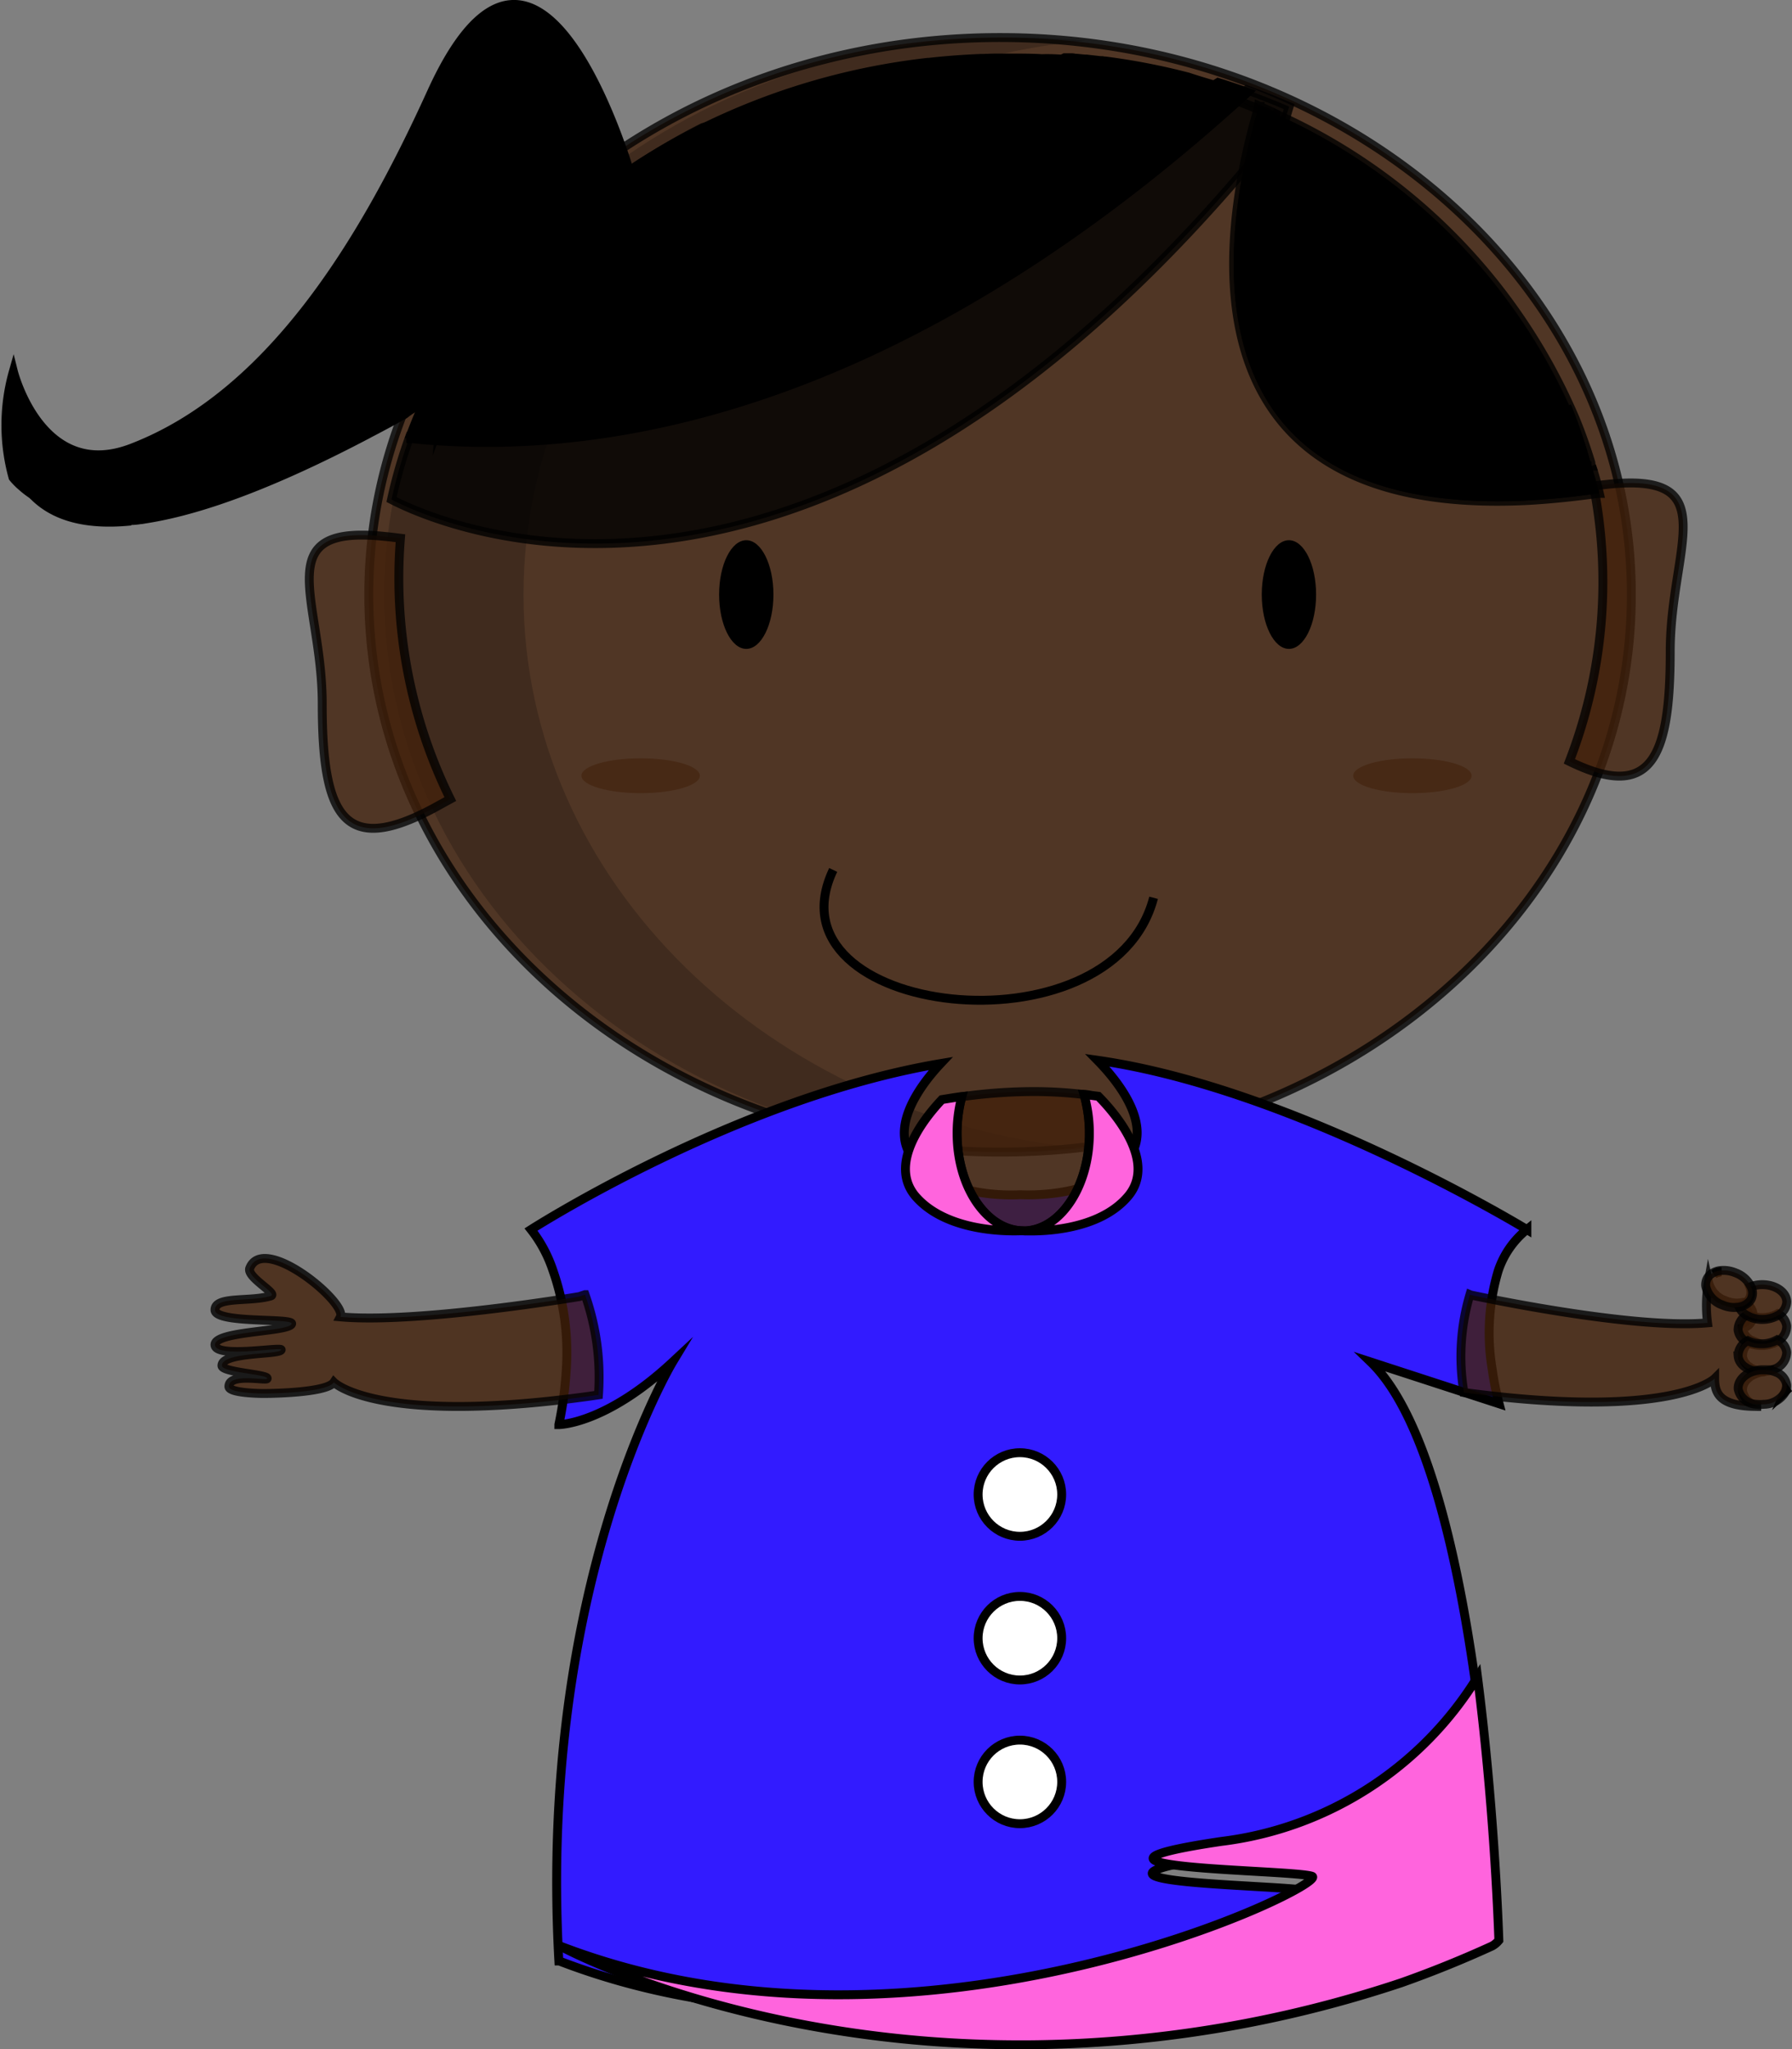 <svg xmlns="http://www.w3.org/2000/svg" width="100.736" height="115.176" viewBox="0 0 100.736 115.176">
  <rect x="0" y="0" width="100.736" height="115.176" fill="#808080" stroke="none"/>
  <g id="rock-girl" transform="translate(0.304 0.254)">
    <path id="Path_32" data-name="Path 32" d="M359.745,260.612a27.943,27.943,0,0,1-1.886,10.1c-4.755,12.343-18.008,21.226-33.6,21.226-14.6,0-27.148-7.787-32.594-18.914a28.1,28.1,0,0,1-2.893-12.407c0-.756.031-1.511.09-2.247,1.308-16.248,16.655-29.074,35.4-29.074,17.517,0,32.07,11.2,34.963,25.927A27.95,27.95,0,0,1,359.745,260.612Z" transform="translate(-268.345 -227.44)" fill="#42210b" stroke="#000" stroke-miterlimit="10" stroke-width="0.5" opacity="0.77"/>
    <g id="Group_15" data-name="Group 15" transform="translate(21.295 1.85)" opacity="0.2">
      <path id="Path_33" data-name="Path 33" d="M328.173,291.742c-1.284.125-2.592.192-3.915.192-19.6,0-35.488-14.024-35.488-31.322s15.888-31.322,35.488-31.322c1.323,0,2.631.059,3.915.184C310.413,231.2,296.6,244.481,296.6,260.612S310.413,290.023,328.173,291.742Z" transform="translate(-288.77 -229.29)"/>
    </g>
    <path id="Path_34" data-name="Path 34" d="M283.839,317.948l-.936.513c-5.09,2.741-6.264.391-6.264-5.873,0-5.873-3.109-10.1,3.524-9.4.309.027.6.067.873.1-.059.736-.09,1.492-.09,2.247A28.1,28.1,0,0,0,283.839,317.948Z" transform="translate(-258.829 -273.291)" fill="#42210b" stroke="#000" stroke-miterlimit="10" stroke-width="0.5" opacity="0.77"/>
    <path id="Path_35" data-name="Path 35" d="M470.909,304.568c0,6.022-1.081,8.418-5.669,6.174a27.983,27.983,0,0,0,1.359-15.485l.783-.086C474.018,294.471,470.909,298.7,470.909,304.568Z" transform="translate(-377.323 -268.204)" fill="#42210b" stroke="#000" stroke-miterlimit="10" stroke-width="0.5" opacity="0.77"/>
    <path id="Path_36" data-name="Path 36" d="M366.657,400.327a12.2,12.2,0,0,0-.337,5.5,16.4,16.4,0,0,0,.392,1.958l-7.22-2.349c3.152,3.042,4.949,11.092,5.959,18.554h0a19.727,19.727,0,0,1-14.4,9.24c-10.571,1.566,3.915,1.566,5.09,1.958s-21.925,11.746-42.265,3.915h-.02c-1.175-21.142,6.4-33.671,6.4-33.671-3.782,3.524-6.4,3.524-6.4,3.524a20.952,20.952,0,0,0,.415-3.058,13.951,13.951,0,0,0-.756-5.63,7.556,7.556,0,0,0-1.225-2.275s11.53-7.392,23.029-9.33c-.971,1.03-3.023,3.579-1.5,5.415,1.652,1.981,4.976,2.012,5.975,1.958h.031c1,.043,4.307,0,5.975-1.958s-.806-4.718-1.672-5.6c11.158,1.594,24.145,9.514,24.145,9.514A5,5,0,0,0,366.657,400.327Z" transform="translate(-282.744 -329.142)" fill="#321bff" stroke="#000" stroke-miterlimit="10" stroke-width="0.5"/>
    <path id="Path_37" data-name="Path 37" d="M442.751,517.285q-2.788,1.174-5.481,2.059c1.688-.591,3.395-1.276,5.09-2.059a1.273,1.273,0,0,0,.392-.325C442.747,517.167,442.751,517.285,442.751,517.285Z" transform="translate(-359.788 -408.225)" fill="#fff" stroke="#000" stroke-miterlimit="10" stroke-width="0.5"/>
    <path id="Path_38" data-name="Path 38" d="M380.715,390.139c0,2.932-1.566,5.329-3.524,5.481a1.572,1.572,0,0,1-.192,0,3.327,3.327,0,0,1-.341-.023c-1.895-.258-3.379-2.6-3.379-5.458a7.915,7.915,0,0,1,.125-1.413c.039-.223.09-.442.145-.646a29.508,29.508,0,0,1,4.037-.29,24.161,24.161,0,0,1,2.827.168c.051.18.1.368.137.56A7.767,7.767,0,0,1,380.715,390.139Z" transform="translate(-319.782 -326.695)" fill="#42210b" stroke="#000" stroke-miterlimit="10" stroke-width="0.5" opacity="0.77"/>
    <path id="Path_39" data-name="Path 39" d="M378.4,393.924c-1.652,1.981-4.976,2.012-5.975,1.958h-.031c-1,.043-4.307,0-5.975-1.958-1.527-1.836.525-4.385,1.5-5.415l.658-.106c.153-.023.309-.047.466-.063-.055.2-.106.423-.145.646a7.912,7.912,0,0,0-.125,1.413c0,2.858,1.484,5.2,3.379,5.458a3.319,3.319,0,0,0,.341.023,1.548,1.548,0,0,0,.192,0c1.958-.141,3.524-2.537,3.524-5.481a7.761,7.761,0,0,0-.168-1.621,5.322,5.322,0,0,0-.137-.56,2.558,2.558,0,0,1,.419.055l.392.051C377.593,389.207,380.017,391.971,378.4,393.924Z" transform="translate(-315.275 -326.962)" fill="#ff64dd" stroke="#000" stroke-miterlimit="10" stroke-width="0.5"/>
    <path id="Path_40" data-name="Path 40" d="M486.891,414.648a1.019,1.019,0,0,0-.392.125A.564.564,0,0,1,486.891,414.648Z" transform="translate(-390.44 -343.424)" fill="#42210b" stroke="#000" stroke-miterlimit="10" stroke-width="0.5" opacity="0.8"/>
    <path id="Path_41" data-name="Path 41" d="M497.16,432.717l-.07.067a.776.776,0,0,0,.039-.113Z" transform="translate(-397.054 -354.82)" fill="#42210b" stroke="#000" stroke-miterlimit="10" stroke-width="0.5" opacity="0.8"/>
    <path id="Path_42" data-name="Path 42" d="M486.891,414.648a1.019,1.019,0,0,0-.392.125A.564.564,0,0,1,486.891,414.648Z" transform="translate(-390.44 -343.424)" fill="#42210b" stroke="#000" stroke-miterlimit="10" stroke-width="0.5" opacity="0.8"/>
    <path id="Path_43" data-name="Path 43" d="M466.717,423.864a1.76,1.76,0,0,1-.251,0c-2.11,0-2.349-.783-2.349-1.566,0,0-2.349,2.349-14.095.783a12.2,12.2,0,0,1,.337-5.5l.047.02s9,1.958,13.312,1.566a7.69,7.69,0,0,1,.051-2.306,1.445,1.445,0,0,0,.948,1.057,1.64,1.64,0,0,0,1,.1.744.744,0,0,1-.035,1.449.885.885,0,0,0,.54.7.959.959,0,0,0-.54.861c.039.505.6.877,1.284.877-.756.055-1.327.54-1.284,1.081A1.081,1.081,0,0,0,466.717,423.864Z" transform="translate(-368.033 -345.072)" fill="#42210b" stroke="#000" stroke-miterlimit="10" stroke-width="0.5" opacity="0.8"/>
    <path id="Path_44" data-name="Path 44" d="M497.16,432.717l-.07.067a.776.776,0,0,0,.039-.113Z" transform="translate(-397.054 -354.82)" fill="#42210b" stroke="#000" stroke-miterlimit="10" stroke-width="0.5" opacity="0.8"/>
    <path id="Path_45" data-name="Path 45" d="M493.013,421.917a.959.959,0,0,1-.54.865,1.782,1.782,0,0,1-.748.223h-.145a1.633,1.633,0,0,1-.76-.172.885.885,0,0,1-.54-.7.975.975,0,0,1,.576-.881.5.5,0,0,0,.078.043,1.743,1.743,0,0,0,.713.145,1.777,1.777,0,0,0,.854-.215A.877.877,0,0,1,493.013,421.917Z" transform="translate(-392.879 -347.639)" fill="#42210b" stroke="#000" stroke-miterlimit="10" stroke-width="0.5" opacity="0.8"/>
    <path id="Path_46" data-name="Path 46" d="M493.019,425.911a1.03,1.03,0,0,1-.744.963,1.958,1.958,0,0,1-.54.125h-.161c-.685,0-1.245-.372-1.284-.877a.959.959,0,0,1,.54-.861,1.633,1.633,0,0,0,.76.172h.145a1.782,1.782,0,0,0,.748-.223A.885.885,0,0,1,493.019,425.911Z" transform="translate(-392.885 -350.163)" fill="#42210b" stroke="#000" stroke-miterlimit="10" stroke-width="0.5" opacity="0.8"/>
    <path id="Path_47" data-name="Path 47" d="M493.021,430.673a.75.75,0,0,1-.027.262.775.775,0,0,1-.039.114h0a1.429,1.429,0,0,1-1.218.709,2.047,2.047,0,0,1-.411,0h0a1.081,1.081,0,0,1-1.03-.857c-.043-.54.529-1.026,1.284-1.081h.161a1.775,1.775,0,0,1,.681.133A.92.92,0,0,1,493.021,430.673Z" transform="translate(-392.888 -353.085)" fill="#42210b" stroke="#000" stroke-miterlimit="10" stroke-width="0.5" opacity="0.8"/>
    <path id="Path_48" data-name="Path 48" d="M493.071,417.769a.912.912,0,0,1-.517.763,1.777,1.777,0,0,1-.854.215,1.742,1.742,0,0,1-.713-.145.509.509,0,0,1-.078-.043.979.979,0,0,1-.54-.568.96.96,0,0,0,.392-.188.7.7,0,0,0,.239-.3.783.783,0,0,0,0-.579,1.869,1.869,0,0,1,.693-.133C492.457,416.79,493.071,417.228,493.071,417.769Z" transform="translate(-392.934 -344.843)" fill="#42210b" stroke="#000" stroke-miterlimit="10" stroke-width="0.5" opacity="0.8"/>
    <path id="Path_49" data-name="Path 49" d="M487.988,416.185a.7.7,0,0,1-.239.3.96.96,0,0,1-.392.188,1.64,1.64,0,0,1-1-.1,1.445,1.445,0,0,1-.947-1.057.74.74,0,0,1,.419-.756h0a1.018,1.018,0,0,1,.392-.125,1.738,1.738,0,0,1,.869.129,1.542,1.542,0,0,1,.893.842A.783.783,0,0,1,487.988,416.185Z" transform="translate(-389.827 -343.478)" fill="#42210b" stroke="#000" stroke-miterlimit="10" stroke-width="0.5" opacity="0.8"/>
    <path id="Path_50" data-name="Path 50" d="M283.827,421.089c-.219.031-.45.07-.689.1-11.82,1.605-14.185-.807-14.185-.807-.419.63-3.943.63-3.943.63s-1.958,0-1.958-.392c0-.783,2.075-.313,2.146-.442.129-.243-2.537-.341-2.537-.732,0-.783,3.2-.607,3.328-.885.086-.2-3.719.493-3.719-.29s4.17-.716,4.307-1.175c.1-.345-4.307,0-4.307-.783s1.958-.435,3.132-.783c.435-.129-1.382-1.053-1.175-1.566.783-1.958,5.5,1.958,5.09,2.741,4.334.391,13.425-1.139,13.425-1.139l.329-.11A13.95,13.95,0,0,1,283.827,421.089Z" transform="translate(-250.488 -342.946)" fill="#42210b" stroke="#000" stroke-miterlimit="10" stroke-width="0.5" opacity="0.8"/>
    <ellipse id="Ellipse_1" data-name="Ellipse 1" cx="2.349" cy="2.349" rx="2.349" ry="2.349" transform="translate(54.68 81.393)" fill="#fff" stroke="#000" stroke-miterlimit="10" stroke-width="0.5"/>
    <ellipse id="Ellipse_2" data-name="Ellipse 2" cx="2.349" cy="2.349" rx="2.349" ry="2.349" transform="translate(54.68 89.47)" fill="#fff" stroke="#000" stroke-miterlimit="10" stroke-width="0.5"/>
    <ellipse id="Ellipse_3" data-name="Ellipse 3" cx="2.349" cy="2.349" rx="2.349" ry="2.349" transform="translate(54.68 97.547)" fill="#fff" stroke="#000" stroke-miterlimit="10" stroke-width="0.5"/>
    <path id="Path_51" data-name="Path 51" d="M369.2,494a1.272,1.272,0,0,1-.392.325c-1.711.783-3.418,1.468-5.09,2.059a67.791,67.791,0,0,1-21.052,3.488h-.392c-14.4,0-24.235-4.7-25.711-5.481l-.067-.035h0a.846.846,0,0,1-.086-.043h0c20.359,7.831,43.459-3.524,42.284-3.915s-15.661-.391-5.09-1.958A19.727,19.727,0,0,0,368,479.2C368.886,486.095,369.148,492.5,369.2,494Z" transform="translate(-285.247 -385.2)" fill="#ff64dd" stroke="#000" stroke-miterlimit="10" stroke-width="0.5"/>
    <path id="Path_52" data-name="Path 52" d="M329.12,229.93h-.059a38.4,38.4,0,0,0-12.854,3.809,35.5,35.5,0,0,0-5.5,3.4h0a33.1,33.1,0,0,0-6.335,6.237c-.043.055-.086.11-.125.168a.07.07,0,0,0-.02.027v-.023l-.027-.063h0a33.087,33.087,0,0,1,6.421-6.343h0a1.247,1.247,0,0,1,.168-.125,35.632,35.632,0,0,1,5.188-3.218h0a38.534,38.534,0,0,1,13.143-3.872Z" transform="translate(-276.862 -226.821)"/>
    <path id="Path_53" data-name="Path 53" d="M329.1,229.93a38.532,38.532,0,0,0-13.128,3.892h0a35.627,35.627,0,0,0-5.215,3.222,1.7,1.7,0,0,0-.168.125h0a33.087,33.087,0,0,0-6.421,6.343h0l.027.059v.023l.02-.027.125-.168a33.1,33.1,0,0,1,6.335-6.237h0a35.506,35.506,0,0,1,5.5-3.4,38.4,38.4,0,0,1,12.865-3.8h.059Z" transform="translate(-276.844 -226.822)"/>
    <path id="Path_54" data-name="Path 54" d="M430.84,259.817c-5.513,0-9.541-1.468-11.969-4.362-3.222-3.845-3.038-9.537-2.314-13.637.188-1.065.435-2.161.736-3.257.067-.243.133-.478.2-.7.29.125.579.255.865.392a32.615,32.615,0,0,1,16.718,17.063c.356.877.666,1.758.92,2.623.153.517.278,1,.392,1.46-1.339.188-2.6.309-3.755.372C432.019,259.8,431.42,259.817,430.84,259.817Z" transform="translate(-346.972 -231.995)"/>
    <path id="Path_55" data-name="Path 55" d="M417.4,237.786c.266.117.517.231.76.348a32.609,32.609,0,0,1,16.671,17.008c.356.877.662,1.754.916,2.615.141.478.258.924.36,1.351-1.3.176-2.521.3-3.637.356-.607.031-1.21.047-1.785.047-5.481,0-9.483-1.456-11.891-4.326-3.2-3.817-3.015-9.479-2.294-13.558.188-1.061.435-2.153.732-3.246.055-.2.114-.391.168-.6m-.121-.266q-.117.392-.235.81c-.262.963-.525,2.067-.736,3.265-1.312,7.408-.607,18.112,14.377,18.112.579,0,1.175,0,1.8-.051q1.809-.088,3.868-.392c-.121-.532-.262-1.057-.415-1.566-.262-.889-.572-1.766-.92-2.627a32.859,32.859,0,0,0-16.769-17.113C417.922,237.8,417.6,237.657,417.276,237.52Z" transform="translate(-346.815 -231.783)"/>
    <path id="Path_56" data-name="Path 56" d="M458.213,286.594a8.582,8.582,0,0,1-.1-2c.114-.861.6-1.523,2.6-1.958.309.76.6,1.566.846,2.384.02.059.035.117.051.18.145.482.274.967.391,1.449-1.331.184-2.588.309-3.735.372Z" transform="translate(-372.774 -260.038)"/>
    <path id="Path_57" data-name="Path 57" d="M460.526,282.531c.3.732.568,1.507.81,2.3.02.055.035.114.055.18.129.442.251.889.356,1.335-1.253.172-2.439.29-3.524.352a3.023,3.023,0,0,0-.039-.329,8.362,8.362,0,0,1-.1-1.958c.106-.83.556-1.433,2.447-1.872m.121-.231-.067.02c-1.93.431-2.564,1.057-2.694,2.059a11.533,11.533,0,0,0,.16,2.525q1.809-.088,3.868-.391h.074q-.184-.783-.411-1.566a.684.684,0,0,0-.055-.188c-.255-.834-.544-1.66-.877-2.471Z" transform="translate(-372.646 -259.827)"/>
    <path id="Path_58" data-name="Path 58" d="M248.56,298.05h-.45A1.735,1.735,0,0,0,248.56,298.05Z" transform="translate(-241.332 -269.693)" stroke="#000" stroke-miterlimit="10" stroke-width="0.5"/>
    <path id="Path_59" data-name="Path 59" d="M266.431,232.148l-.09.121a1.242,1.242,0,0,0-.168.125h0a33.087,33.087,0,0,0-6.421,6.343c-.258-.513-2.122-4.056-3.888-1.108-.172.282-.392.591-.6.9l-.164.223-.172.223h0c-.055.074-.114.145-.176.219h0l-.18.219h0c-4.878,5.849-17.317,14.506-22.552,9.714a3.372,3.372,0,0,1-.294-.286,2.149,2.149,0,0,1-.153-.176,11.016,11.016,0,0,1,.02-5.959s1.566,6.264,6.656,4.307c7.709-2.964,12.92-11.354,16.835-19.968,5.09-11.233,9.514-.478,10.9,3.641C266.274,231.568,266.431,232.148,266.431,232.148Z" transform="translate(-231.145 -222.083)" stroke="#000" stroke-miterlimit="10" stroke-width="0.5"/>
    <path id="Path_60" data-name="Path 60" d="M310.747,248.1l-.09.117h0a33.1,33.1,0,0,0-6.335,6.237c-.043.055-.086.11-.125.168a.071.071,0,0,0-.02.027v-.023l-.027-.063h0a33.086,33.086,0,0,1,6.421-6.343h0A1.25,1.25,0,0,1,310.747,248.1Z" transform="translate(-276.487 -238.216)" stroke="#000" stroke-miterlimit="10" stroke-width="0.5"/>
    <path id="Path_61" data-name="Path 61" d="M340.329,234.262l-.074.07c-18.194,16.593-33.812,20-44.387,19.576-.517-.023-1.022-.051-1.515-.086-.337-.023-.666-.059-.991-.09h-.082v-.023c0-.094.023-.176.027-.258a29.793,29.793,0,0,1,4.252-7.635l.027.063v.023a.071.071,0,0,1,.02-.027c.525,0,1.053.027,1.594.027,10.36.047,23.883-2.647,39.469-12.192C339.221,233.882,339.762,234.062,340.329,234.262Z" transform="translate(-270.498 -229.329)" stroke="#000" stroke-miterlimit="10" stroke-width="0.5"/>
    <path id="Path_62" data-name="Path 62" d="M260.426,261.111h0a29.794,29.794,0,0,0-4.252,7.635c.211-2.349-1.985-.525-1.985-.525q-1.049.587-2.044,1.1l-.039.024c-5.36,2.819-9.334,4.236-12.27,4.726h0l-.454.074h-.031a4.114,4.114,0,0,1-.423.047c-.153,0-.3.023-.45.031h.325c-3.825.392-5.63-1.03-6.421-2.846h0a3.185,3.185,0,0,1-.121-.309,2.159,2.159,0,0,0,.153.176,3.367,3.367,0,0,0,.294.286c5.235,4.792,17.673-3.864,22.552-9.714h0l.18-.219h0c.063-.074.121-.145.176-.219h0l.172-.223.164-.223c.227-.313.431-.623.6-.9C258.3,257.055,260.168,260.6,260.426,261.111Z" transform="translate(-231.745 -245.193)" stroke="#000" stroke-miterlimit="10" stroke-width="0.5"/>
    <path id="Path_63" data-name="Path 63" d="M248.56,298.05h-.45A1.735,1.735,0,0,0,248.56,298.05Z" transform="translate(-241.332 -269.693)" stroke="#000" stroke-miterlimit="10" stroke-width="0.5"/>
    <path id="Path_64" data-name="Path 64" d="M341.059,236.05c-.078.258-.157.529-.235.814-.431.54-.857,1.065-1.284,1.566-25.257,30.578-46.231,21.107-48.94,19.705a27.589,27.589,0,0,1,1.03-3.555h.082c.325.031.654.067.99.09.493.035,1,.063,1.515.086,10.571.415,26.193-2.987,44.387-19.576l.074-.07Q339.9,235.549,341.059,236.05Z" transform="translate(-268.895 -230.313)" stroke="#000" stroke-miterlimit="10" stroke-width="0.5" opacity="0.8"/>
    <path id="Path_65" data-name="Path 65" d="M415.849,235.994a.179.179,0,0,0,0,.031q-1.175-.5-2.349-.936a.051.051,0,0,0,.023-.02Q414.7,235.5,415.849,235.994Z" transform="translate(-344.83 -229.884)" stroke="#000" stroke-miterlimit="10" stroke-width="0.5" opacity="0.8"/>
    <path id="Path_66" data-name="Path 66" d="M410.869,234.212a.051.051,0,0,1-.023.02c-.552-.2-1.108-.392-1.676-.552a.059.059,0,0,1,.027-.02c.419.129.83.258,1.241.392l.3.11Z" transform="translate(-342.104 -228.986)" stroke="#000" stroke-miterlimit="10" stroke-width="0.5" opacity="0.8"/>
    <path id="Path_67" data-name="Path 67" d="M385.585,229.5h-.2c-.435-.039-.869-.067-1.312-.086.442.02.881.043,1.319.082Z" transform="translate(-326.398 -226.292)" stroke="#000" stroke-miterlimit="10" stroke-width="0.5" opacity="0.8"/>
    <path id="Path_68" data-name="Path 68" d="M392.6,230.126h0a.062.062,0,0,0-.035,0Z" transform="translate(-331.674 -226.742)" stroke="#000" stroke-miterlimit="10" stroke-width="0.5" opacity="0.8"/>
    <path id="Path_69" data-name="Path 69" d="M346.9,229.466a72.6,72.6,0,0,1-26.075,7.361,35.5,35.5,0,0,1,5.5-3.4,38.4,38.4,0,0,1,12.854-3.8h.059q1.425-.16,2.889-.219c.274,0,.552-.02.83-.023h.877c.583,0,1.174,0,1.746.035A10.487,10.487,0,0,1,346.9,229.466Z" transform="translate(-287.321 -226.378)" stroke="#000" stroke-miterlimit="10" stroke-width="0.5"/>
    <path id="Path_70" data-name="Path 70" d="M326.2,239.71a35.5,35.5,0,0,0-5.5,3.4h-.078a1.25,1.25,0,0,1,.168-.125,35.631,35.631,0,0,1,5.188-3.218h0Z" transform="translate(-286.778 -232.855)" stroke="#000" stroke-miterlimit="10" stroke-width="0.5" opacity="0.8"/>
    <path id="Path_71" data-name="Path 71" d="M385.4,229.456h0c-.435-.039-.869-.067-1.312-.086C384.525,229.393,384.963,229.417,385.4,229.456Z" transform="translate(-326.406 -226.267)" stroke="#000" stroke-miterlimit="10" stroke-width="0.5" opacity="0.8"/>
    <path id="Path_72" data-name="Path 72" d="M436.424,259.2h-.074c-1.374.188-2.662.321-3.868.391-16.722.877-17.532-10.371-16.174-18.061.211-1.2.474-2.3.736-3.265.078-.286.157-.556.235-.814a.179.179,0,0,1,0-.031l.313.141c.219.094.431.192.646.3v.031c0,.219.02.435.031.65.023.392.051.783.082,1.132a3.089,3.089,0,0,0,.039.392c.074.713.168,1.394.282,2.052.02.137.043.266.07.392.067.364.141.713.223,1.057.031.149.066.3.106.442.1.392.208.783.325,1.175.043.149.09.3.141.442.141.435.3.853.466,1.257.055.141.11.27.168.392s.114.258.172.392.121.251.184.392c.157.325.321.634.493.94.063.114.129.227.2.341.106.18.215.352.329.525.059.1.121.188.18.274s.188.278.286.411.137.192.211.286.117.157.18.231q.2.258.411.505c.106.125.211.247.321.368s.262.286.392.419c.2.2.392.391.6.583a14.873,14.873,0,0,0,1.261,1.038c.215.164.439.317.658.462.114.078.223.153.337.219s.211.137.313.2l.368.215.313.172.188.1.36.184c.435.211.877.415,1.323.591l.431.168.7.247c.192.059.391.125.579.18s.274.086.411.121.247.07.368.1l.317.086.254.059c.082.02.164.039.251.051l.286.067.368.074.654.117.45.067.325.047c.137.02.274.039.392.051s.243.035.364.043.341.039.509.051h.078A16.155,16.155,0,0,1,436.424,259.2Z" transform="translate(-346.82 -231.72)" stroke="#000" stroke-miterlimit="10" stroke-width="0.5" opacity="0.8"/>
    <path id="Path_73" data-name="Path 73" d="M439.754,258.344h-.078a3.74,3.74,0,0,1-.509-.051c-.168-.023-.243-.027-.364-.043s-.27-.031-.392-.051l-.325-.047-.45-.067-.654-.117-.368-.074-.286-.067a1.1,1.1,0,0,1-.251-.051l-.255-.059-.317-.086c-.121-.027-.243-.067-.368-.1s-.274-.078-.411-.121l-.579-.18-.7-.247-.431-.168c-.446-.176-.889-.392-1.323-.591l-.36-.184-.188-.1-.313-.172-.368-.215c-.106-.067-.208-.125-.313-.2l-.337-.219c-.219-.145-.442-.3-.658-.462-.431-.321-.854-.666-1.261-1.038-.2-.192-.392-.392-.6-.583a5.642,5.642,0,0,1-.392-.419c-.121-.145-.215-.243-.321-.368s-.278-.333-.411-.505c-.063-.074-.121-.153-.18-.231s-.145-.188-.211-.286-.192-.27-.286-.411-.121-.176-.18-.274c-.114-.172-.223-.345-.329-.525-.067-.114-.133-.227-.2-.341-.172-.305-.337-.615-.493-.94-.063-.129-.125-.251-.184-.392s-.117-.262-.172-.392-.113-.266-.168-.392c-.168-.392-.325-.822-.466-1.257-.051-.145-.1-.294-.141-.442-.117-.392-.227-.76-.325-1.175-.039-.141-.074-.294-.106-.442-.082-.345-.157-.693-.223-1.057-.027-.125-.051-.254-.07-.392-.114-.658-.208-1.339-.282-2.052,0-.129-.027-.258-.039-.392-.031-.368-.059-.744-.082-1.132,0-.215-.023-.431-.031-.65v-.031a32.92,32.92,0,0,1,16.835,17.129c.333.81.622,1.637.877,2.471A.65.65,0,0,0,439.754,258.344Z" transform="translate(-350.589 -232.4)" stroke="#000" stroke-miterlimit="10" stroke-width="0.5" opacity="0.8"/>
    <ellipse id="Ellipse_4" data-name="Ellipse 4" cx="1.527" cy="3.054" rx="1.527" ry="3.054" transform="translate(40.12 30.108)"/>
    <ellipse id="Ellipse_5" data-name="Ellipse 5" cx="1.527" cy="3.054" rx="1.527" ry="3.054" transform="translate(70.625 30.108)"/>
    <ellipse id="Ellipse_6" data-name="Ellipse 6" cx="3.328" cy="0.979" rx="3.328" ry="0.979" transform="translate(32.382 42.366)" fill="#42210b" opacity="0.6"/>
    <ellipse id="Ellipse_7" data-name="Ellipse 7" cx="3.328" cy="0.979" rx="3.328" ry="0.979" transform="translate(75.765 42.366)" fill="#42210b" opacity="0.6"/>
    <path id="Path_74" data-name="Path 74" d="M354.468,353.79c-3.915,8.222,15.661,10.571,18.01,1.566" transform="translate(-307.934 -305.15)" fill="none" stroke="#000" stroke-miterlimit="10" stroke-width="0.5"/>
    <path id="Path_75" data-name="Path 75" d="M345.38,231.2a.059.059,0,0,0-.027.02c-15.6,9.545-29.11,12.239-39.469,12.192-.54,0-1.069,0-1.594-.027.039-.059.082-.114.125-.168a33.1,33.1,0,0,1,6.335-6.237h0a72.687,72.687,0,0,0,26.075-7.361h.333a.844.844,0,0,1,.262.027h.074l.493.047h.023a.171.171,0,0,1,.063,0l.6.067.153.02h0a.062.062,0,0,1,.035,0h0a.538.538,0,0,1,.192.023.3.3,0,0,1,.082,0,37.508,37.508,0,0,1,4.64.9C344.335,230.892,344.859,231.041,345.38,231.2Z" transform="translate(-277.285 -226.627)" stroke="#000" stroke-miterlimit="10" stroke-width="0.5"/>
  </g>
</svg>
